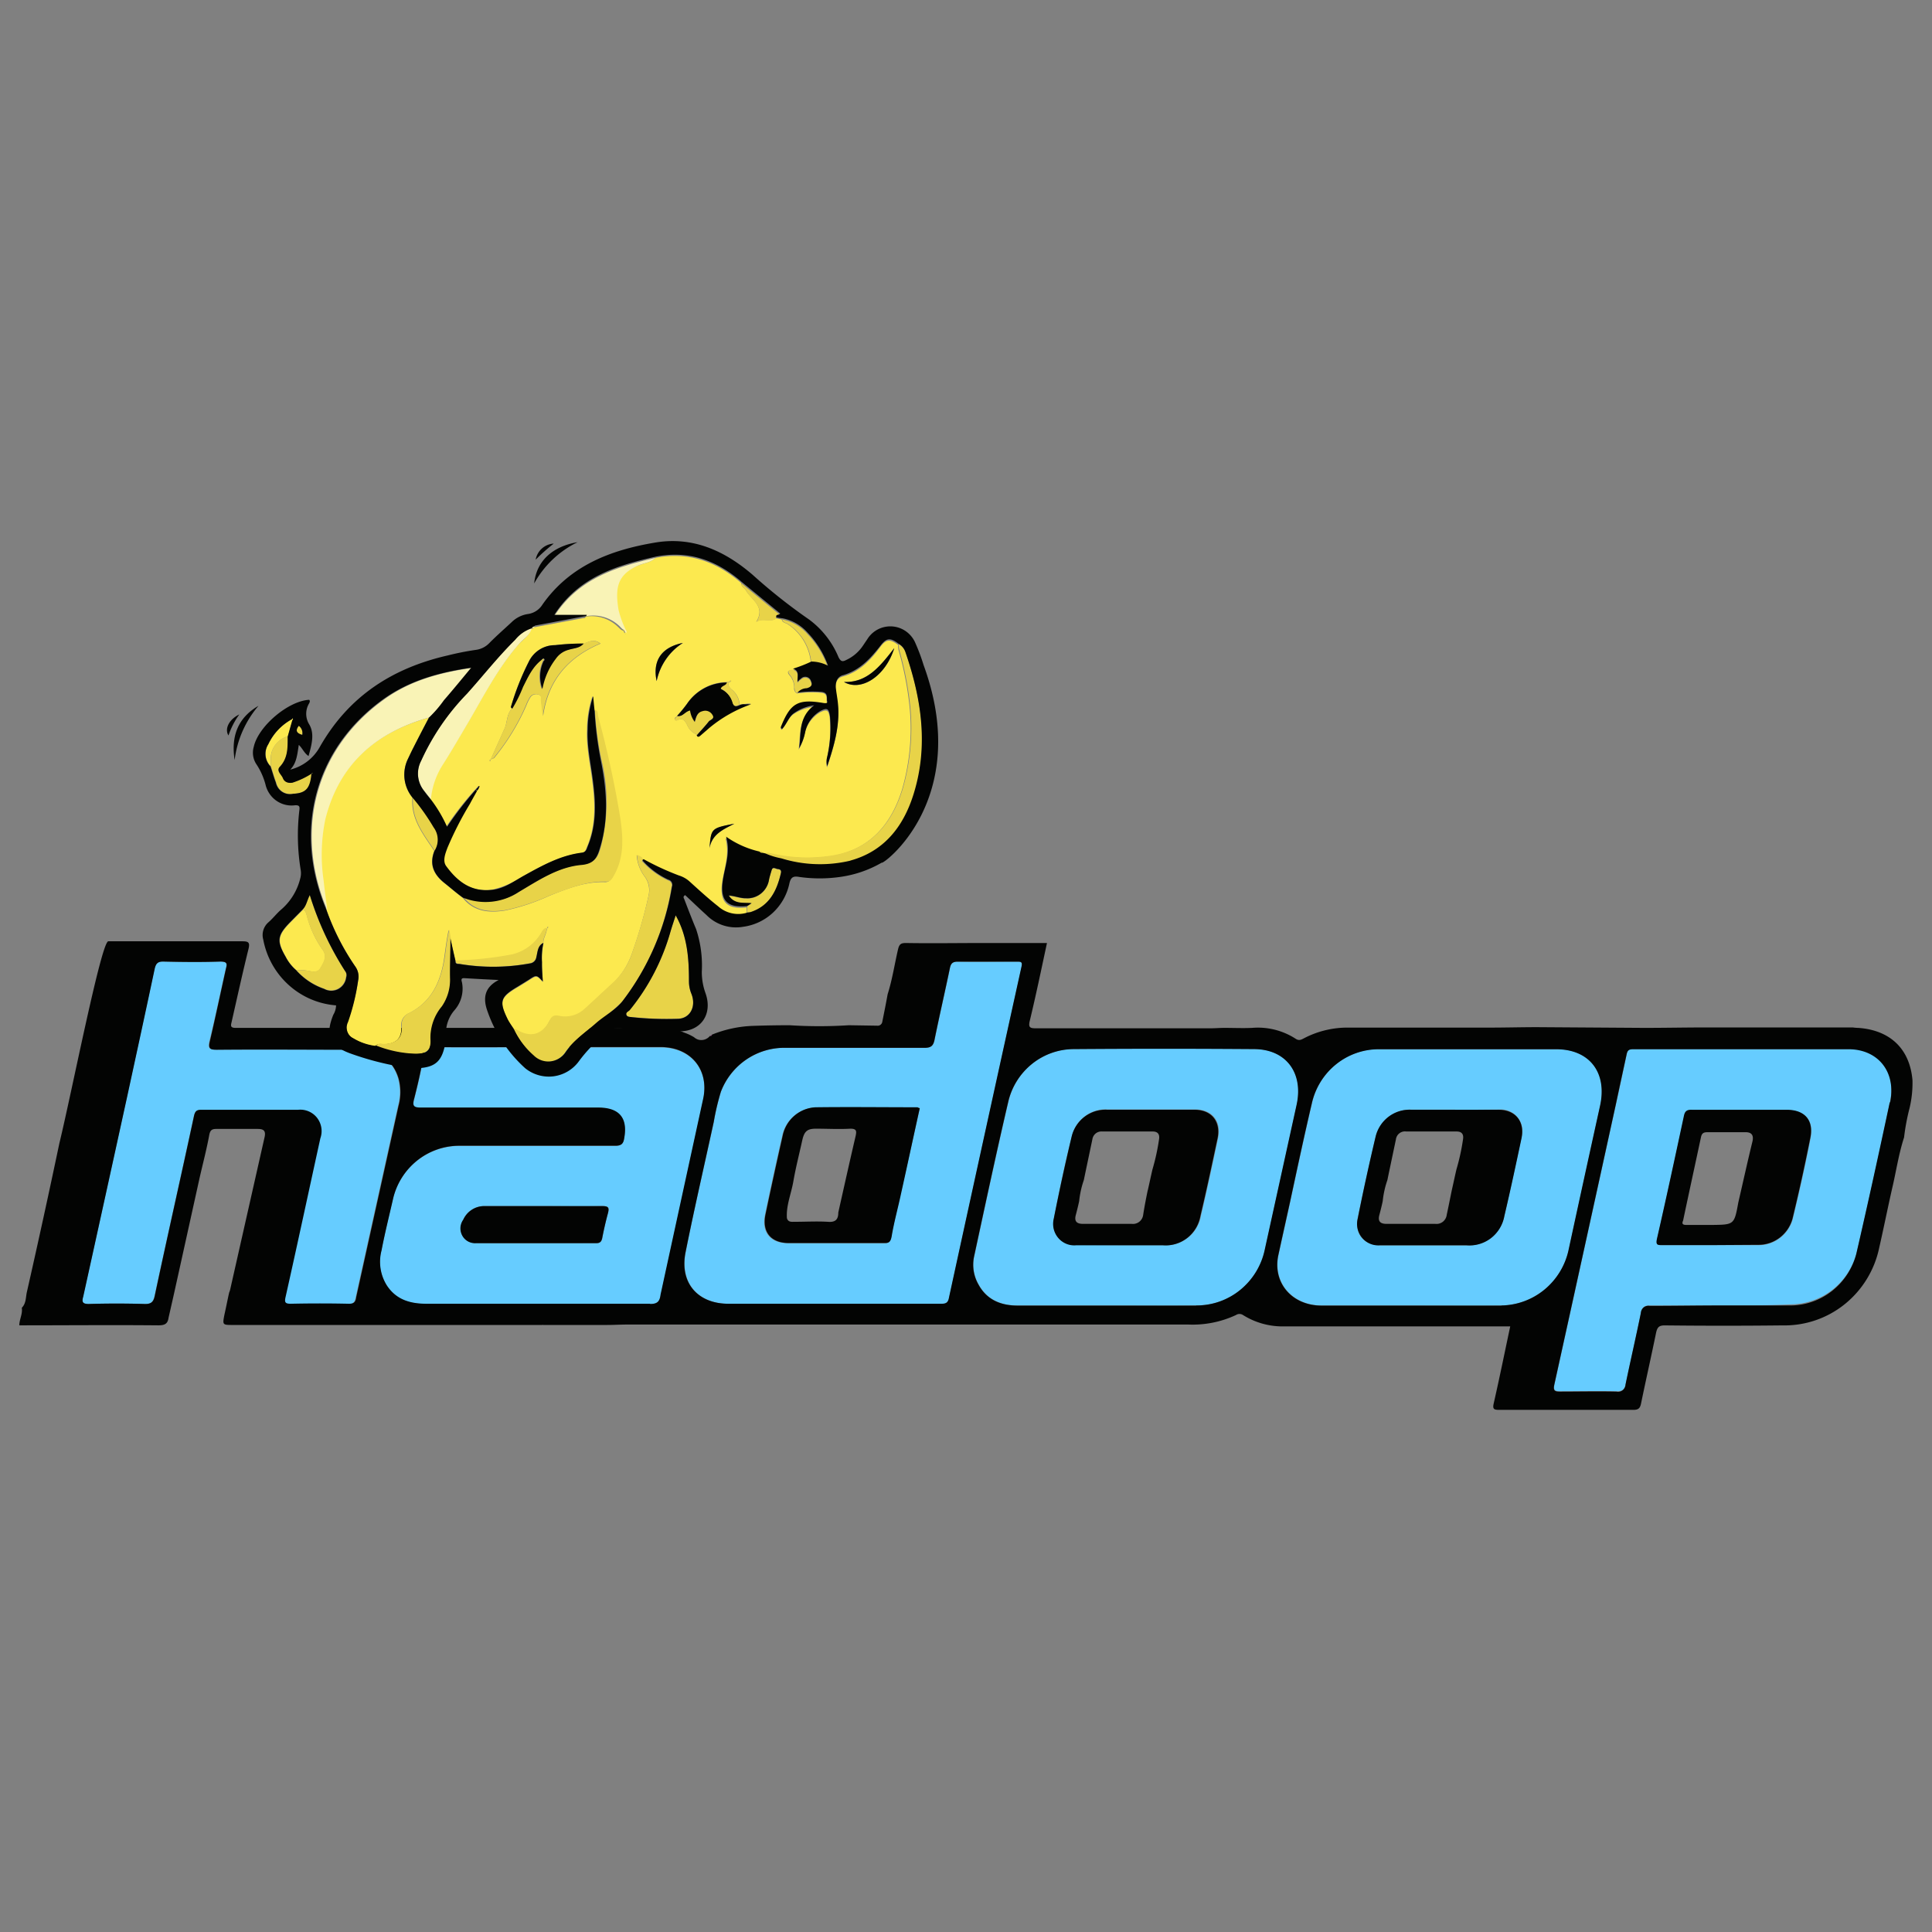 <svg xmlns="http://www.w3.org/2000/svg" width="100" height="100" fill="none"><rect width="100%" height="100%" fill="#808080" stroke="none"/><path fill="#6CF" d="M28.423 54.217H34.2c1.575 0 2.536 1.187 2.193 2.736-.731 3.37-1.462 6.724-2.193 10.082-.073.333-.19.47-.559.458-3.855-.022-7.71 0-11.568 0-.823 0-1.575-.192-2.061-.95a2.32 2.32 0 0 1-.274-1.809c.179-.887.39-1.775.592-2.651a3.58 3.58 0 0 1 1.24-1.99 3.5 3.5 0 0 1 2.194-.78h8.083c.318 0 .402-.119.453-.37.19-1.058-.252-1.594-1.33-1.594h-9.19c-.365 0-.435-.096-.34-.447.19-.74.366-1.51.497-2.267.051-.311.18-.418.497-.418zm-.263 8.21h-3.084a1.17 1.17 0 0 0-.652.187 1.2 1.2 0 0 0-.444.52c-.318.61 0 1.208.676 1.208 2.072.023 4.14 0 6.212 0a.26.26 0 0 0 .213-.061.27.27 0 0 0 .094-.205c.084-.429.179-.865.296-1.283.084-.289.032-.37-.296-.37-1.009.026-2.014.004-3.015.004M89.123 67.571h-3.72c-.296 0-.401.085-.464.37-.252 1.239-.537 2.47-.792 3.698-.063.288-.169.37-.465.37-.972-.022-1.954 0-2.923 0-.285 0-.365-.052-.296-.37q1.6-7.263 3.19-14.53c.19-.843.366-1.69.548-2.545.044-.214.128-.277.34-.277h11.207c1.502 0 2.408 1.187 2.083 2.715a370 370 0 0 1-1.732 7.847 3.6 3.6 0 0 1-1.244 1.903 3.52 3.52 0 0 1-2.125.76c-1.21.059-2.416.059-3.607.059m-.548-3.121h2.452c.4.001.788-.13 1.106-.373a1.85 1.85 0 0 0 .659-.973c.34-1.402.654-2.8.928-4.213.179-.91-.307-1.43-1.224-1.43h-4.9c-.252 0-.365.062-.424.32-.46 2.101-.924 4.243-1.4 6.347-.073.31.033.322.275.322zM43.098 67.482h-5.39c-1.586 0-2.525-1.09-2.218-2.662.442-2.256.972-4.512 1.462-6.757q.132-.787.365-1.55a3.56 3.56 0 0 1 1.328-1.678 3.5 3.5 0 0 1 2.041-.6h7.173c.329 0 .453-.096.519-.418.252-1.239.537-2.47.792-3.698.052-.255.14-.344.413-.344 1.016.022 2.028 0 3.052 0 .212 0 .296.022.24.278q-1.884 8.546-3.748 17.108c-.062.277-.168.332-.424.332-1.856-.018-3.738-.01-5.605-.01m4.509-10.126a1 1 0 0 0-.14-.033h-5.272a1.8 1.8 0 0 0-1.107.442c-.31.268-.522.633-.603 1.038a228 228 0 0 0-.888 4.068c-.19.91.274 1.479 1.206 1.479h4.955c.252 0 .34-.085.365-.322.146-.74.329-1.48.486-2.219.344-1.48.669-2.962.998-4.449zM57.315 67.571H52.69c-.844 0-1.586-.266-2.028-1.08a2.02 2.02 0 0 1-.24-1.431c.58-2.685 1.15-5.366 1.775-8.04a3.54 3.54 0 0 1 1.232-1.962 3.47 3.47 0 0 1 2.17-.764c3.106-.022 6.212-.022 9.307 0 1.67 0 2.576 1.228 2.218 2.878l-1.648 7.496a3.63 3.63 0 0 1-1.26 2.093 3.55 3.55 0 0 1-2.288.803c-1.55.026-3.08.007-4.612.007m.71-3.121h2.192c.453.036.904-.1 1.264-.383s.602-.69.68-1.145c.317-1.335.602-2.673.887-4.02.18-.865-.306-1.479-1.195-1.479h-4.527a1.78 1.78 0 0 0-1.173.356c-.338.254-.577.62-.676 1.035-.365 1.412-.654 2.832-.928 4.256a1.12 1.12 0 0 0 .23.982 1.1 1.1 0 0 0 .921.387zM73.046 67.571H68.42c-1.542 0-2.558-1.198-2.24-2.63.2-.91.402-1.815.603-2.736.365-1.701.73-3.41 1.129-5.111a3.6 3.6 0 0 1 1.264-2.027 3.5 3.5 0 0 1 2.244-.765h9.135c1.732 0 2.652 1.21 2.272 2.929-.548 2.5-1.096 5.003-1.637 7.496a3.67 3.67 0 0 1-1.245 2.024 3.6 3.6 0 0 1-2.211.82c-1.575.019-3.128 0-4.688 0m2.272-10.137h-2.25a1.83 1.83 0 0 0-1.209.391 1.87 1.87 0 0 0-.673 1.088 153 153 0 0 0-.9 4.069c-.19.92.308 1.479 1.236 1.479h4.509c.425 0 .839-.145 1.17-.414.333-.27.565-.645.657-1.065.307-1.38.614-2.76.899-4.139a1.12 1.12 0 0 0-.202-1.004 1.1 1.1 0 0 0-.927-.409c-.76.004-1.542.015-2.313.015zM12.938 57.456h-2.536c-.223 0-.307.063-.366.3-.668 3.099-1.363 6.19-2.031 9.29-.073.322-.168.458-.53.447a50 50 0 0 0-2.894 0c-.307 0-.365-.096-.285-.37.77-3.465 1.53-6.915 2.28-10.38.475-2.194.95-4.372 1.414-6.565.062-.3.157-.418.475-.407a64 64 0 0 0 2.923 0c.366 0 .366.108.296.37-.285 1.25-.537 2.5-.844 3.743-.095.37 0 .447.366.447h7.205c1.151 0 1.9.514 2.193 1.48.127.465.127.958 0 1.423l-2.193 9.912c-.05.255-.139.37-.402.37-1.005 0-2.006-.023-3.01 0-.308 0-.33-.086-.264-.37q.903-4.09 1.794-8.2a1.12 1.12 0 0 0-.17-1.062 1.1 1.1 0 0 0-.98-.417z"/><path fill="#030403" d="M28.16 62.427h3.011c.329 0 .365.085.296.37a18 18 0 0 0-.296 1.283c-.044.181-.106.266-.307.266h-6.212a.75.75 0 0 1-.723-.387.77.77 0 0 1 .047-.826c.096-.212.25-.392.445-.517.195-.126.42-.191.652-.19zM88.572 64.446h-2.536c-.242 0-.34 0-.274-.322.486-2.115.939-4.234 1.395-6.36.052-.256.158-.334.424-.322h4.9c.921 0 1.396.525 1.224 1.43a99 99 0 0 1-.928 4.213 1.85 1.85 0 0 1-.658.974 1.8 1.8 0 0 1-1.107.372zm1.406-2.219c.242-1.046.475-2.108.731-3.154.073-.333-.062-.481-.39-.47h-1.945c-.19 0-.285.052-.329.244-.307 1.442-.624 2.888-.928 4.33-.084.182 0 .226.168.226h1.341c1.14-.015 1.14-.015 1.352-1.18zM47.607 57.36c-.33 1.48-.643 2.959-.972 4.438-.157.74-.366 1.48-.486 2.219-.052.244-.128.333-.366.322h-4.955c-.928 0-1.395-.577-1.205-1.48q.427-2.036.888-4.068c.08-.404.293-.77.603-1.037.31-.268.7-.424 1.107-.442 1.754-.022 3.508 0 5.272 0a.24.24 0 0 0 .114.048m-6.877 5.688c.062.226.252.192.413.192.57 0 1.129-.033 1.699 0 .39.034.548-.107.548-.48.296-1.324.592-2.652.899-3.969.051-.244.051-.37-.274-.37-.592.034-1.184 0-1.776 0-.453 0-.603.13-.709.578-.157.717-.34 1.423-.464 2.137-.113.658-.38 1.258-.336 1.912M58.024 64.457H55.69a1.08 1.08 0 0 1-.92-.387 1.12 1.12 0 0 1-.23-.981q.425-2.137.927-4.257a1.82 1.82 0 0 1 .676-1.034c.338-.254.753-.38 1.173-.357h4.51c.876 0 1.373.6 1.194 1.48-.285 1.335-.57 2.685-.888 4.02-.08.45-.322.855-.68 1.135s-.805.416-1.256.381zm1.385-2.844c.084-.37.157-.717.241-1.08q.225-.762.34-1.55c.044-.255-.044-.417-.329-.417h-2.609a.47.47 0 0 0-.336.1.48.48 0 0 0-.175.306c-.146.696-.296 1.402-.442 2.108a4.8 4.8 0 0 0-.242 1.092c-.05.236-.106.458-.168.695-.095.333.022.48.366.48h2.525c.14.017.28-.023.391-.11a.54.54 0 0 0 .2-.36c.066-.428.15-.853.234-1.264zM73.758 64.457h-2.335a1.08 1.08 0 0 1-.92-.387 1.11 1.11 0 0 1-.23-.981q.424-2.137.928-4.257a1.82 1.82 0 0 1 .675-1.034c.338-.254.753-.38 1.173-.357h4.51c.876 0 1.373.6 1.194 1.48-.285 1.335-.57 2.685-.888 4.02-.08.454-.326.862-.688 1.143-.363.28-.816.413-1.27.373zm1.385-2.844c.084-.37.157-.717.241-1.08q.225-.762.34-1.55c.044-.255-.044-.417-.329-.417h-2.609a.47.47 0 0 0-.533.406c-.146.696-.296 1.402-.442 2.108a4.8 4.8 0 0 0-.242 1.092c-.05.236-.106.458-.168.695-.095.333.022.48.366.48h2.525c.14.017.28-.023.391-.11a.54.54 0 0 0 .2-.36c.092-.428.176-.853.26-1.264"/><path fill="#030403" d="M98.989 55.907c-.139-1.616-1.151-2.589-2.81-2.704a2 2 0 0 1-.274-.022h-7.64c-1.056 0-2.102.022-3.157.022l-5.547-.037c-.815 0-1.637.023-2.452.023H69.83a4.87 4.87 0 0 0-2.327.547c-.14.074-.263.148-.435.033a3.6 3.6 0 0 0-2.262-.566c-.475.022-.95 0-1.425 0-.252 0-.497.022-.75.022h-9.01c-.318 0-.402-.051-.318-.395.318-1.317.592-2.64.888-4.02h-3.288c-1.341 0-2.682.022-4.02 0-.252 0-.34.063-.402.333-.179.769-.296 1.56-.537 2.319-.084.47-.179.939-.274 1.412a.25.25 0 0 1-.092.166.24.24 0 0 1-.182.049l-1.462-.023q-1.531.098-3.062 0-.968 0-1.933.034a6.2 6.2 0 0 0-2.1.458c0 .052-.044.063-.096.063a.57.57 0 0 1-.625.182.6.6 0 0 1-.197-.119 2.7 2.7 0 0 0-.53-.244c-.58-.277-1.206-.203-1.827-.237H12.192c-.296 0-.241-.14-.2-.321.284-1.25.558-2.5.865-3.743.095-.37 0-.418-.329-.418h-6.92c-.366 0-1.897 7.837-2.536 10.459q-.81 3.856-1.681 7.696c-.062.266-.033.588-.263.813.051.322-.128.6-.128.91 2.397 0 4.798-.022 7.195 0 .329 0 .486-.074.53-.396l.252-1.11c.453-2.04.899-4.067 1.352-6.116.168-.74.365-1.48.507-2.256.052-.237.147-.288.366-.288h2.134c.296 0 .424.085.365.395l-1.79 7.93q-.02.076-.051.147c-.084.37-.157.758-.242 1.132-.106.543-.106.543.443.543h15.997a.14.14 0 0 1 .062 0h3.321c.34 0 .687-.022 1.024-.022H61.51a5.3 5.3 0 0 0 2.463-.492.33.33 0 0 1 .365 0 3.85 3.85 0 0 0 1.988.588h11.843c-.274 1.284-.548 2.641-.855 3.987-.062.278 0 .333.263.333h6.972c.252 0 .34-.085.39-.322.253-1.228.53-2.448.782-3.68.063-.277.157-.37.442-.37 2.029.023 4.067.023 6.095 0a4.97 4.97 0 0 0 3.217-1.091 5.08 5.08 0 0 0 1.79-2.917c.233-1.017.434-2.03.664-3.047.212-.888.34-1.798.625-2.674q.09-.77.285-1.52a5.6 5.6 0 0 0 .15-1.446M18.061 67.482a68 68 0 0 0-3.011 0c-.307 0-.33-.085-.264-.37.61-2.718 1.195-5.458 1.795-8.191a1.12 1.12 0 0 0-.17-1.063 1.1 1.1 0 0 0-.981-.416h-5.017c-.223 0-.307.062-.366.299-.668 3.114-1.374 6.206-2.031 9.305-.062.322-.168.458-.53.447a50 50 0 0 0-2.894 0c-.307 0-.366-.096-.285-.37q1.14-5.177 2.28-10.38c.475-2.193.95-4.372 1.414-6.565.062-.3.157-.418.475-.407.972.023 1.955.034 2.923 0 .366 0 .366.108.296.37-.277 1.254-.544 2.515-.83 3.747-.094.395 0 .447.366.447 2.397-.022 4.805 0 7.206 0 1.14 0 1.9.514 2.192 1.48.127.464.127.955 0 1.42l-2.192 9.91c-.03.241-.113.337-.377.337m15.591 0H22.084c-.823 0-1.564-.192-2.061-.95a2.3 2.3 0 0 1-.274-1.809c.168-.887.39-1.764.592-2.651a3.57 3.57 0 0 1 1.238-1.993 3.5 3.5 0 0 1 2.196-.777h8.083c.318 0 .413-.119.453-.396.19-1.043-.252-1.58-1.348-1.58h-9.19c-.366 0-.435-.095-.34-.447.19-.74.366-1.508.497-2.267.062-.31.18-.418.497-.418 1.995.023 3.983 0 5.978 0h5.784c1.575 0 2.558 1.188 2.193 2.737q-1.097 5.035-2.193 10.082c-.04.355-.168.48-.537.48zm15.065 0H37.701c-1.586 0-2.536-1.08-2.218-2.663.453-2.256.972-4.5 1.461-6.756q.135-.786.366-1.55a3.55 3.55 0 0 1 1.328-1.679 3.5 3.5 0 0 1 2.04-.599h7.174c.328 0 .453-.096.518-.418.252-1.239.538-2.47.793-3.698.051-.255.146-.344.413-.344h3.051c.223 0 .307 0 .241.277q-1.885 8.546-3.749 17.108c-.044.27-.16.322-.402.322m13.195.096h-9.234c-.844 0-1.585-.277-2.028-1.08a2.07 2.07 0 0 1-.24-1.43c.58-2.686 1.15-5.367 1.775-8.04a3.55 3.55 0 0 1 1.233-1.961 3.47 3.47 0 0 1 2.169-.765c3.106-.023 6.212-.023 9.307 0 1.67 0 2.576 1.227 2.218 2.877l-1.648 7.496a3.66 3.66 0 0 1-1.269 2.089 3.58 3.58 0 0 1-2.287.807zm15.804 0h-9.307c-1.553 0-2.558-1.198-2.24-2.63.2-.92.402-1.826.603-2.736.365-1.701.73-3.41 1.129-5.11.182-.802.629-1.515 1.267-2.023a3.53 3.53 0 0 1 2.24-.77h9.136c1.732 0 2.653 1.21 2.273 2.93q-.825 3.74-1.637 7.495a3.66 3.66 0 0 1-1.25 2.024c-.63.515-1.41.8-2.218.813zm20.097-10.521c-.56 2.618-1.13 5.24-1.733 7.847a3.6 3.6 0 0 1-1.241 1.904 3.52 3.52 0 0 1-2.124.763h-3.603c-1.206 0-2.48.022-3.72.022a.39.39 0 0 0-.42.208.4.4 0 0 0-.043.162c-.253 1.239-.538 2.47-.793 3.698a.4.4 0 0 1-.147.295.38.38 0 0 1-.318.075c-.972-.022-1.954 0-2.923 0-.285 0-.365-.052-.296-.37q1.6-7.263 3.19-14.53c.18-.855.366-1.701.548-2.544.044-.226.128-.278.34-.278h11.207c1.51.033 2.415 1.21 2.094 2.752zM12.145 39.339c-.19-1.206.146-2.175 1.235-2.807a5.3 5.3 0 0 0-1.235 2.807M27.649 30.197c.116-1.143.928-1.912 2.247-2.134a5.14 5.14 0 0 0-2.247 2.134M27.725 28.969c.042-.225.156-.429.326-.58s.384-.24.61-.252a10 10 0 0 0-.936.832M12.386 36.98c-.24.331-.428.698-.56 1.087-.208-.33.012-.822.56-1.088"/><path fill="#882A7A" d="M36.854 53.555a.074.074 0 0 1-.096.063.5.5 0 0 0 .096-.063"/><path fill="#FCE94F" d="M33.933 28.873c1.696-.33 3.154.192 4.429 1.302 0 .192.168.255.241.37.274.502 1.045.831.537 1.641.337-.233.731.045 1.034-.18q.146.023.29.062c.032.16.19.17.295.233.341.22.628.516.838.865.21.35.339.743.375 1.15a5.4 5.4 0 0 1-.95.37c-.223 0-.318.086-.146.278.15.178.233.405.23.64a.27.27 0 0 0 .157.288q.625-.088 1.254-.033c.365.044.23.329.285.51.022.085-.117.074-.19.063-1.338-.226-1.707 0-2.215 1.25 0 0 0 .022.062.096.23-.244.326-.599.592-.799a2.4 2.4 0 0 1 1.064-.395c-.833.617-.665 1.479-.779 2.218a2.5 2.5 0 0 0 .318-.854 1.7 1.7 0 0 1 .786-1.072c.365-.181.442-.119.504.255a6.7 6.7 0 0 1-.139 2.1.94.94 0 0 0 0 .492c.366-1.087.654-2.09.56-3.18-.023-.266-.074-.521-.107-.788-.044-.34.033-.65.366-.74.884-.243 1.461-.876 1.97-1.568.295-.37.485-.37.895-.062a.8.8 0 0 0 .032.31c.279.98.47 1.985.57 3a11.4 11.4 0 0 1-.401 4.171c-.56 1.812-1.667 3.096-3.596 3.436a8.7 8.7 0 0 1-3.238-.108c-.105-.022-.2-.073-.273.052l-.147-.033c-.022-.107-.05-.181-.157-.063a5 5 0 0 1-1.728-.77c.23.833-.062 1.536-.168 2.264-.157 1.047.24 1.439 1.264 1.324v.322a1.54 1.54 0 0 1-1.516-.31c-.505-.396-.99-.844-1.462-1.27a1.4 1.4 0 0 0-.57-.328q-.946-.35-1.827-.843c-.033-.17-.179-.182-.318-.267.03.404.176.79.42 1.11a1.2 1.2 0 0 1 .201.95 24 24 0 0 1-.844 2.959 4 4 0 0 1-.939 1.546c-.515.47-1.023.95-1.538 1.42a1.46 1.46 0 0 1-1.338.37c-.296-.052-.365.044-.497.266-.365.74-.968.876-1.677.458a1 1 0 0 0-.164-.092c-.095-.16-.212-.3-.296-.47-.453-.928-.391-1.154.486-1.675q.3-.178.6-.37c.412-.266.412-.266.73.085-.022-.37-.051-.684-.044-1.002a4 4 0 0 1 .073-.991c-.022-.278.168-.503.18-.77.032-.033.105-.044.032-.107 0 .034-.022.063-.033.108-.139 0-.2.107-.263.203a2.33 2.33 0 0 1-1.55 1.161 18 18 0 0 1-2.922.31c-.084-.369-.168-.768-.263-1.16-.033-.148-.052-.3-.084-.448-.106.47-.158.928-.223 1.376-.168 1.257-.643 2.337-1.827 2.933a.64.64 0 0 0-.324.28.65.65 0 0 0-.078.422c.022.6-.252.866-.855.906-.157 0-.366-.063-.486.085a2.95 2.95 0 0 1-1.148-.395.62.62 0 0 1-.327-.364.64.64 0 0 1 .031-.49q.382-1.04.552-2.135a.88.88 0 0 0-.139-.702 13 13 0 0 1-1.498-2.933c-.062-.51-.139-1.024-.19-1.535a9.4 9.4 0 0 1 .091-3.158c.731-2.88 2.646-4.512 5.397-5.281-.274.521-.537 1.047-.81 1.568-.096.192-.18.37-.275.566a1.87 1.87 0 0 0 .23 2.004c-.095 1.11.57 1.92 1.13 2.763-.275.703-.033 1.228.537 1.675.307.244.599.503.928.74.58.74 1.381.799 2.192.673.796-.169 1.57-.427 2.31-.77.928-.37 1.856-.739 2.879-.702.19 0 .263-.096.365-.244.6-.973.526-2.038.366-3.096a49 49 0 0 0-1.14-5.225c-.033-.107.021-.288-.168-.322q-.031-.367-.074-.74a5.4 5.4 0 0 0-.285 1.728c-.044.939.18 1.849.285 2.773.14 1.11.168 2.22-.285 3.295-.062.14-.084.3-.296.322-1.096.14-2.064.673-3.025 1.206a4.8 4.8 0 0 1-1.582.691c-1.096.148-1.827-.406-2.434-1.227-.2-.278-.044-.651.073-.95q.485-1.182 1.159-2.264c.127-.226.24-.437.365-.662l.095-.14.033-.086c-.044-.022-.062 0-.073.045q-.062.055-.117.118a16.6 16.6 0 0 0-1.498 1.93 6.3 6.3 0 0 0-.833-1.409 3.84 3.84 0 0 1 .591-1.749c.446-.658.812-1.328 1.225-2 .873-1.48 1.644-3.018 2.791-4.32.223-.244.548-.418.621-.788a.14.14 0 0 0 .158-.074l2.557-.48c.052 0 .106 0 .117-.075a1.97 1.97 0 0 1 1.677.533c.085.074.158.181.286.192a.18.18 0 0 0 .095.148v.033a.03.03 0 0 1 .021 0 .2.2 0 0 0-.043-.033.18.18 0 0 0-.062-.17 7 7 0 0 1-.366-1.013c-.19-1.162-.051-1.824 1.001-2.293.398-.174.757-.185 1.012-.44m3.793 6.431h-.073c-.41 0-.815.1-1.179.293a2.54 2.54 0 0 0-.907.816q-.24.33-.516.63c-.021.073-.146.084-.127.18a.1.1 0 0 0 .051.058.09.09 0 0 0 .076-.006c.307-.159.413.052.527.266a.9.9 0 0 0 .5.485c.051.148.14.074.212 0l.442-.396a6.6 6.6 0 0 1 2.142-1.205 1 1 0 0 0-.223 0l-.366.044a1.08 1.08 0 0 0-.365-.74c-.128-.107-.252-.214-.223-.407a.5.5 0 0 0 .139-.051l-.033-.052zM26.501 36.68c-.274.277-.241.673-.365.99l-.731 1.632c-.033.033-.106.044-.033.107 0-.033.022-.063.033-.107a.5.5 0 0 0 .179-.074 11.6 11.6 0 0 0 1.655-2.7q.09-.241.23-.459a.365.365 0 0 1 .432-.107c.157.045.106.193.117.3l.095.799c.263-1.85 1.297-3.04 2.97-3.747-.325-.266-.592-.096-.866 0q-.745-.003-1.487.074a1.5 1.5 0 0 0-.799.233c-.24.151-.434.366-.56.622a13.6 13.6 0 0 0-.928 2.348c-.015.026.036.07.058.089m19.787-3.133c-.731.94-1.404 1.794-2.606 1.75.874.521 2.149-.27 2.605-1.75m-10.94-.27c-1.097.215-1.583.906-1.36 1.975a3.1 3.1 0 0 1 .483-1.126 3.1 3.1 0 0 1 .877-.849m1.377 10.625c.139-.74.73-.98 1.286-1.268-1.202.244-1.202.244-1.286 1.268"/><path fill="#F9F3B6" d="M22.233 37.13c-2.74.766-4.68 2.401-5.397 5.293a9.1 9.1 0 0 0-.084 3.158c.052.51.128 1.025.19 1.535-1.728-4.068-.654-8.321 2.924-10.902 1.337-.973 2.868-1.398 4.563-1.642-.504.606-.95 1.153-1.414 1.686a7 7 0 0 1-.782.873"/><path fill="#E8D348" d="M26.578 53.237a1 1 0 0 1 .179.063c.694.417 1.297.266 1.677-.459.117-.226.201-.322.497-.266a1.48 1.48 0 0 0 1.337-.37c.516-.47 1.024-.95 1.539-1.42a3.66 3.66 0 0 0 .939-1.546q.51-1.453.844-2.959a1.15 1.15 0 0 0-.205-.898 2 2 0 0 1-.413-1.143c.147.085.285.096.318.266-.106.052-.044.085 0 .13.364.387.797.702 1.276.928a.27.27 0 0 1 .179.14.28.28 0 0 1 .01.23 13 13 0 0 1-2.557 5.917q-.62.615-1.338 1.11c-.559.491-1.19.894-1.622 1.545a1.1 1.1 0 0 1-.781.452 1.08 1.08 0 0 1-.852-.293 4.5 4.5 0 0 1-1.027-1.427M30.791 36.746c.19.033.139.215.168.322.468 1.72.85 3.465 1.14 5.226.157 1.057.23 2.111-.365 3.095-.095.148-.157.255-.366.244-1.023-.033-1.95.37-2.879.703-.74.339-1.515.597-2.31.769-.821.13-1.622.063-2.192-.673a3.12 3.12 0 0 0 2.898-.289c1.023-.599 2.035-1.29 3.237-1.398.731-.062.855-.458 1.002-1.002a9.2 9.2 0 0 0 .021-4.353 17 17 0 0 1-.354-2.644M34.982 47.371c.6 1.076.687 2.241.676 3.414-.004.224.04.446.128.65.263.662-.073 1.291-.73 1.291a17 17 0 0 1-2.332-.085c-.106 0-.263 0-.307-.13-.044-.129.117-.158.18-.243a11.2 11.2 0 0 0 2.107-4.068q.14-.428.278-.829M39.615 44.213c.073-.13.168-.074.274-.052a8.3 8.3 0 0 0 3.238.108c1.94-.34 3.036-1.62 3.595-3.436.392-1.353.528-2.768.402-4.172a17.3 17.3 0 0 0-.57-2.999.8.8 0 0 1-.033-.31.77.77 0 0 1 .366.447c.822 2.422 1.202 4.885.402 7.396-.526 1.653-1.517 2.914-3.256 3.392a6.9 6.9 0 0 1-3.57-.13 3.3 3.3 0 0 1-.848-.244"/><path fill="#F9F3B6" d="M27.524 32.5c-.073.37-.402.544-.62.788-1.152 1.302-1.92 2.848-2.796 4.327-.402.673-.79 1.354-1.213 2.005a4 4 0 0 0-.592 1.75c-.128-.149-.241-.312-.366-.46a1.42 1.42 0 0 1-.146-1.534 12.2 12.2 0 0 1 2.383-3.488c.833-.928 1.6-1.908 2.488-2.785a1.9 1.9 0 0 1 .862-.602M33.933 28.873c-.252.255-.61.266-.917.406-1.052.47-1.19 1.132-1 2.293q.132.526.364 1.014l-.021.022c-.128 0-.201-.107-.285-.192a1.97 1.97 0 0 0-1.678-.533h-1.702c1.264-1.956 3.215-2.54 5.24-3.01"/><path fill="#E8D348" d="M19.46 54.113c.139-.148.325-.063.486-.085.6-.044.873-.31.855-.906a.65.65 0 0 1 .078-.424.64.64 0 0 1 .324-.279c1.18-.599 1.644-1.675 1.827-2.932.062-.459.117-.918.223-1.376.033.148.051.3.084.447 0 .684-.033 1.354-.022 2.038a2.4 2.4 0 0 1-.42 1.48 2.64 2.64 0 0 0-.592 1.686c.033.599-.201.78-.79.78a6.1 6.1 0 0 1-2.053-.429"/><path fill="#FCE94F" d="M15.327 50.208a2.2 2.2 0 0 1-.526-.673c-.475-.821-.431-1.11.223-1.783l.665-.673c.168.074.168.255.223.407.16.589.42 1.145.77 1.642.286.37.096.673-.083.973-.18.3-.442.18-.705.14a2.5 2.5 0 0 0-.567-.033"/><path fill="#E8D348" d="M15.327 50.208q.275-.005.548.022c.264.044.538.148.706-.14s.365-.589.084-.973a5.6 5.6 0 0 1-.771-1.642c-.044-.14-.044-.322-.223-.407.19-.192.223-.47.365-.74a15.8 15.8 0 0 0 1.827 3.935.33.33 0 0 1 .044.3.79.79 0 0 1-.41.611.77.77 0 0 1-.73-.005 3.5 3.5 0 0 1-1.44-.961M23.582 49.709a18 18 0 0 0 2.923-.311 2.394 2.394 0 0 0 1.535-1.165c.062-.107.127-.203.263-.203 0 .266-.201.491-.18.769-.295.148-.295.47-.365.74a.41.41 0 0 1-.336.321c-1.192.22-2.411.23-3.607.033-.098-.025-.244.015-.233-.184M14.907 38.11c0 .556.022 1.11-.413 1.569-.19.203.095.396.168.588a.39.39 0 0 0 .497.226 3.8 3.8 0 0 0 .99-.47c-.073.787-.296 1.024-.96 1.057a.74.74 0 0 1-.78-.313.8.8 0 0 1-.116-.275c-.106-.266-.179-.554-.274-.832v-.436c.007-.258.098-.507.258-.708s.382-.344.63-.405M38.676 47.23v-.321l.223-.148c-.431-.044-.884.074-1.18-.396.325.023.6.148.895.14.284.019.564-.072.785-.254.22-.181.366-.44.406-.725.033-.16.084-.31.128-.459.051-.225.201-.085.318-.074s.201.063.168.204c-.212.928-.61 1.697-1.571 2.026-.066.008-.12.008-.172.008M22.507 44.043c-.559-.843-1.224-1.642-1.129-2.763q.607.73 1.096 1.546a1.09 1.09 0 0 1 .033 1.217M41.994 34.313a2.7 2.7 0 0 0-.373-1.152 2.64 2.64 0 0 0-.84-.864c-.106-.063-.263-.074-.296-.233.5.096.957.356 1.297.74.471.49.833 1.074 1.064 1.716a1.75 1.75 0 0 0-.852-.207M40.182 32.02c-.318.225-.695-.044-1.034.181.504-.81-.263-1.131-.538-1.642-.072-.13-.252-.203-.24-.37l2.002 1.642c-.03.082-.274.008-.19.189"/><path fill="#FCE94F" d="M14.907 38.11a1.2 1.2 0 0 0-.628.407c-.161.2-.255.446-.267.703v.437a.91.91 0 0 1-.117-1.143 2.82 2.82 0 0 1 1.235-1.302l.033.034q-.148.45-.256.865"/><path fill="#E8D348" d="M41.278 35.87c-.139-.045-.146-.16-.157-.289a1 1 0 0 0-.23-.64c-.157-.192-.073-.277.146-.277.365.096.212.418.24.673a1.4 1.4 0 0 1 .242-.214.3.3 0 0 1 .453.181c.084.203 0 .31-.223.37a.61.61 0 0 0-.471.196M15.645 38.037c-.252-.074-.402-.192-.179-.47a.47.47 0 0 1 .18.47M39.308 44.106c.106-.119.14-.045.157.063a.16.16 0 0 1-.157-.063"/><path fill="#F9F3B6" d="M27.674 32.438a.155.155 0 0 1-.157.074c.03-.074.102-.074.157-.074"/><path fill="#FCE94F" d="M15.119 37.227c0-.033 0-.063.052-.044a.3.3 0 0 0-.022.074z"/><path fill="#E8D348" d="M16.15 40.03c0-.022.033-.033.044-.052a.1.1 0 0 0 0 .034c-.022.044-.044.044-.052.022zM25.394 39.317l.73-1.631c.147-.322.107-.74.366-.992q.32-.544.56-1.131c.273-.51.496-1.065.99-1.42l.062.074a1.87 1.87 0 0 0-.062 1.45c.101-.573.34-1.111.694-1.569.165-.235.41-.402.687-.47.263-.073.57-.073.77-.321.275-.085.538-.255.867 0-1.666.703-2.708 1.908-2.971 3.746l-.095-.799c0-.107.044-.266-.117-.3a.36.36 0 0 0-.431.108q-.14.217-.23.459c-.422.975-.98 1.884-1.655 2.7-.033.051-.107.051-.169.084z"/><path fill="#030403" d="M35.04 37.064q.276-.3.516-.628c.232-.343.544-.623.907-.817a2.5 2.5 0 0 1 1.18-.293c-.023.181-.253.16-.319.34a1.1 1.1 0 0 1 .6.685c.062.255.19.225.365.148s.23-.034.365-.045h.223a7 7 0 0 0-2.141 1.206l-.464.4c-.062.05-.146.14-.212 0 .212-.234.42-.46.61-.704.073-.096.318-.118.18-.321a.425.425 0 0 0-.505-.193c-.296.063-.325.33-.402.566a1.35 1.35 0 0 1-.252-.599c-.23.022-.344.322-.65.255M30.21 33.31c-.201.245-.504.233-.771.322a1.16 1.16 0 0 0-.669.466 3.6 3.6 0 0 0-.694 1.568 1.87 1.87 0 0 1 .062-1.45c.044-.033.073-.073.022-.118-.051-.044-.062.023-.095.034-.497.37-.73.906-.99 1.42a7.5 7.5 0 0 1-.56 1.131c-.021-.033-.072-.062-.072-.085.236-.81.546-1.596.928-2.348.123-.258.316-.476.557-.627.24-.152.519-.23.802-.227q.737-.09 1.48-.086"/><path fill="#E8D348" d="M35.04 37.064c.286.063.42-.233.677-.288.029.219.116.426.252.599.073-.244.106-.503.402-.566a.426.426 0 0 1 .504.193c.139.203-.106.232-.18.321-.19.244-.412.47-.61.703a.88.88 0 0 1-.504-.47c-.117-.214-.223-.436-.526-.266-.044.022-.117.022-.128-.052s.092-.1.114-.174"/><path fill="#030403" d="M46.288 33.547c-.464 1.48-1.729 2.264-2.606 1.75 1.202.051 1.875-.814 2.605-1.75M35.348 33.277a3 3 0 0 0-.88.847c-.234.339-.397.723-.48 1.128-.223-1.069.263-1.75 1.36-1.975M36.725 43.902c.084-1.035.084-1.035 1.286-1.268-.548.288-1.158.529-1.286 1.268"/><path fill="#E8D348" d="M38.27 36.48c-.167.074-.295.118-.365-.148a1.13 1.13 0 0 0-.599-.684c.062-.181.296-.148.318-.34h.073c-.033.18.084.288.201.406a1.07 1.07 0 0 1 .373.766M37.726 35.304q.05-.057.106-.107l.033.051a1 1 0 0 1-.139.052zM25.395 39.305c0 .034-.023.063-.034.108-.073-.052 0-.074.034-.108M28.325 48.033c0-.033.022-.063.033-.107.063.063 0 .074-.034.107"/><path fill="#030403" d="m24.795 40.788-.095.14-.062-.073q.061-.055.117-.118.024.022.04.051"/><path fill="#F9F3B6" d="M32.362 32.586a.15.15 0 0 1 .062.17c-.062-.022-.084-.085-.095-.148a.2.2 0 0 0 .033-.022"/><path fill="#030403" d="M24.75 40.744c0-.044.034-.074.075-.044l-.034.085a.1.1 0 0 0-.04-.041"/><path fill="#F9F3B6" d="M32.424 32.756a.14.14 0 0 0 .043.032h-.021s0-.022-.022-.022z"/><path fill="#E8D348" d="M28.04 34.132c.032 0 .084-.045.095-.034s.021.085-.022.119a.5.5 0 0 1-.073-.085"/><path fill="#030403" d="M47.804 34.42a10 10 0 0 0-.413-1.11 1.43 1.43 0 0 0-.468-.61 1.4 1.4 0 0 0-2.031.385l-.223.33a2.1 2.1 0 0 1-.855.739c-.201.107-.296.096-.413-.14a4.64 4.64 0 0 0-1.52-1.946 29 29 0 0 1-2.923-2.315c-1.462-1.258-3.12-2.005-5.08-1.664-2.287.388-4.377 1.187-5.795 3.195a1.06 1.06 0 0 1-.774.5c-.315.05-.606.199-.833.425-.366.34-.771.695-1.13 1.057a1.18 1.18 0 0 1-.705.37q-.738.106-1.461.288c-2.847.651-5.116 2.09-6.621 4.727-.162.294-.381.55-.645.754s-.567.35-.89.43c.336-.341.365-.81.442-1.28.201.192.274.425.504.577.158-.566.326-1.154.033-1.642a1.04 1.04 0 0 1 0-1.088c.022-.052.062-.118 0-.18-1.096.062-2.634 1.375-2.868 2.432a1.08 1.08 0 0 0 .146.918c.21.32.367.674.464 1.046.08.333.276.625.553.822.278.196.616.283.953.243.285-.022.263.096.24.289-.117 1.019-.093 2.05.074 3.062a1 1 0 0 1-.022.425 3.1 3.1 0 0 1-.968 1.602c-.242.203-.432.458-.676.673a.87.87 0 0 0-.274.895c.17.908.632 1.735 1.314 2.351a4.13 4.13 0 0 0 2.456 1.058 1 1 0 0 1-.146.492c-.42 1.047-.2 1.59.855 1.986.867.314 1.76.55 2.668.703.322.063.651.084.979.063.778-.063 1.096-.37 1.264-1.11q.083-.272.073-.554a1.82 1.82 0 0 1 .431-1.324 1.69 1.69 0 0 0 .392-1.45c-.022-.085-.074-.226.116-.215.56.034 1.118.063 1.784.096-.8.407-.8 1.025-.57 1.642a7.1 7.1 0 0 0 1.94 2.922 1.94 1.94 0 0 0 1.474.42 1.93 1.93 0 0 0 1.317-.79 7.3 7.3 0 0 1 1.214-1.28c.365-.37.73-.576 1.264-.321.148.054.307.075.464.063.76 0 1.509.022 2.254 0 1.14 0 1.74-.917 1.338-2.005a3.2 3.2 0 0 1-.18-1.087 6 6 0 0 0-.295-2.197c-.212-.503-.402-1.002-.6-1.516-.021-.074-.116-.159.033-.244.366.34.731.695 1.097 1.024a2.146 2.146 0 0 0 1.904.614 2.8 2.8 0 0 0 1.548-.735c.428-.402.724-.928.845-1.506.073-.322.2-.395.504-.34a7.5 7.5 0 0 0 2.13 0 5.9 5.9 0 0 0 2.149-.74c-.018.17 4.717-3.24 2.163-10.229m-32.338 3.147a.47.47 0 0 1 .18.47c-.253-.074-.396-.192-.18-.47m-.296 3.52a.74.74 0 0 1-.78-.313.8.8 0 0 1-.115-.274c-.106-.277-.18-.555-.274-.832a.926.926 0 0 1-.117-1.143 2.87 2.87 0 0 1 1.235-1.302c0-.033 0-.063.033-.022.033.04 0 .044-.022.074-.084.288-.157.566-.241.854 0 .555.022 1.11-.413 1.568-.19.204.095.396.168.588.073.193.274.267.497.226q.525-.17.99-.47a.4.4 0 0 0 .037-.048.04.04 0 0 1 0 .034c0 .04-.03.036-.048 0-.066.784-.289 1.028-.95 1.06m2.752 9.494a.79.79 0 0 1-.41.612.77.77 0 0 1-.73-.005 3.4 3.4 0 0 1-1.462-.98 2.3 2.3 0 0 1-.537-.684c-.475-.821-.431-1.11.223-1.783l.665-.673c.19-.192.223-.47.365-.74a16.1 16.1 0 0 0 1.827 3.935.33.33 0 0 1 .059.318m17.74.215c0 .223.044.444.128.65.263.674-.084 1.291-.731 1.291a17 17 0 0 1-2.331-.085c-.106-.022-.275 0-.307-.13-.033-.129.117-.17.179-.243a11.3 11.3 0 0 0 2.108-4.068c.084-.289.18-.566.263-.832.607 1.068.69 2.233.69 3.417m8.36-6.25a6.8 6.8 0 0 1-3.584-.119 3.7 3.7 0 0 1-.823-.255l-.146-.033a.16.16 0 0 1-.157-.063 4.9 4.9 0 0 1-1.728-.77c.24.844-.062 1.536-.168 2.264-.157 1.047.23 1.439 1.264 1.324l.223-.148c-.42-.044-.873.074-1.18-.396.325.023.599.148.895.141.284.018.564-.073.784-.255.221-.181.366-.44.407-.725.033-.148.084-.31.128-.459.062-.225.2-.085.318-.074s.2.052.168.204c-.212.928-.6 1.709-1.571 2.026a1 1 0 0 1-.157.023 1.56 1.56 0 0 1-1.52-.318c-.505-.396-.98-.832-1.462-1.269a1.46 1.46 0 0 0-.57-.329 14 14 0 0 1-1.827-.843c-.106.044-.033.085 0 .13.361.39.794.705 1.275.928a.27.27 0 0 1 .18.14.28.28 0 0 1 .01.23 13.26 13.26 0 0 1-2.558 5.916c-.365.46-.906.74-1.337 1.11-.56.503-1.18.895-1.622 1.546a1.08 1.08 0 0 1-.78.465 1.06 1.06 0 0 1-.854-.306 4.2 4.2 0 0 1-1.052-1.402c-.106-.159-.212-.31-.296-.47-.453-.928-.391-1.153.486-1.675l.6-.37c.401-.266.401-.266.73.086-.022-.34-.051-.674-.044-1.003a3.5 3.5 0 0 1 .073-.99c-.307.147-.296.48-.365.739a.37.37 0 0 1-.336.322c-1.192.219-2.412.23-3.607.033-.106-.022-.263.033-.241-.17-.095-.396-.18-.78-.263-1.162 0 .685-.033 1.365-.022 2.038a2.42 2.42 0 0 1-.42 1.48 2.53 2.53 0 0 0-.592 1.686c.044.599-.201.78-.79.78a5.8 5.8 0 0 1-2.035-.395 2.7 2.7 0 0 1-1.147-.396.62.62 0 0 1-.327-.364.64.64 0 0 1 .031-.49c.247-.703.423-1.43.526-2.168a.9.9 0 0 0-.139-.702 12.4 12.4 0 0 1-1.498-2.933c-1.728-4.068-.654-8.321 2.923-10.902 1.338-.962 2.869-1.398 4.564-1.642-.504.606-.95 1.153-1.414 1.686a6.2 6.2 0 0 1-.77.895c-.275.521-.549 1.046-.812 1.568-.095.181-.18.37-.274.566a1.87 1.87 0 0 0 .23 2.004q.614.726 1.096 1.546a1.07 1.07 0 0 1 .044 1.217c-.274.703-.033 1.228.537 1.675.307.244.6.503.928.74a3.12 3.12 0 0 0 2.898-.289c1.012-.599 2.035-1.29 3.237-1.398.731-.062.845-.458 1.002-1.002.42-1.45.306-2.903.021-4.353a18.5 18.5 0 0 1-.336-2.644c-.032-.255-.05-.503-.073-.74a5.6 5.6 0 0 0-.285 1.709c-.044.94.18 1.85.285 2.774.14 1.11.168 2.219-.285 3.295-.05.13-.084.3-.296.322-1.118.14-2.064.673-3.025 1.205-.505.278-.98.64-1.571.714-1.097.148-1.827-.396-2.434-1.228-.19-.266-.044-.64.073-.95q.497-1.175 1.158-2.264c.117-.225.242-.436.366-.662l-.062-.074a18 18 0 0 0-1.487 1.92 7 7 0 0 0-.834-1.41 6 6 0 0 1-.365-.458 1.42 1.42 0 0 1-.146-1.534 12.2 12.2 0 0 1 2.382-3.488c.833-.928 1.6-1.908 2.489-2.785.224-.28.525-.49.866-.599.021-.085.095-.074.168-.14l2.558-.481c.043 0 .095 0 .116-.074h-1.68c1.275-1.975 3.237-2.556 5.258-3.014 1.695-.33 3.142.192 4.428 1.302l2.003 1.642c-.033.096-.263.022-.19.203q.152.031.307.044c.5.096.956.356 1.297.74.47.49.833 1.074 1.063 1.716a1.9 1.9 0 0 0-.866-.215 7 7 0 0 1-.95.37c.366.108.212.426.241.673q.109-.12.241-.214a.31.31 0 0 1 .453.181c.096.203 0 .31-.222.37a.64.64 0 0 0-.475.226q.624-.089 1.253-.034c.365.045.23.33.285.51.022.086-.117.075-.19.064-1.338-.226-1.718 0-2.214 1.25 0 0 0 .022.062.096.24-.244.336-.6.592-.8a2.33 2.33 0 0 1 1.074-.428c-.833.617-.665 1.48-.778 2.219.152-.265.26-.554.318-.855a1.67 1.67 0 0 1 .77-1.065c.366-.192.443-.129.505.256a6.7 6.7 0 0 1-.14 2.1.94.94 0 0 0 0 .492c.366-1.087.655-2.1.56-3.18-.022-.267-.073-.522-.106-.788-.051-.33.033-.651.365-.74.874-.255 1.433-.876 1.97-1.568.296-.37.486-.37.895-.063a.77.77 0 0 1 .365.448c.834 2.422 1.203 4.885.402 7.396-.522 1.635-1.512 2.907-3.252 3.384z"/></svg>